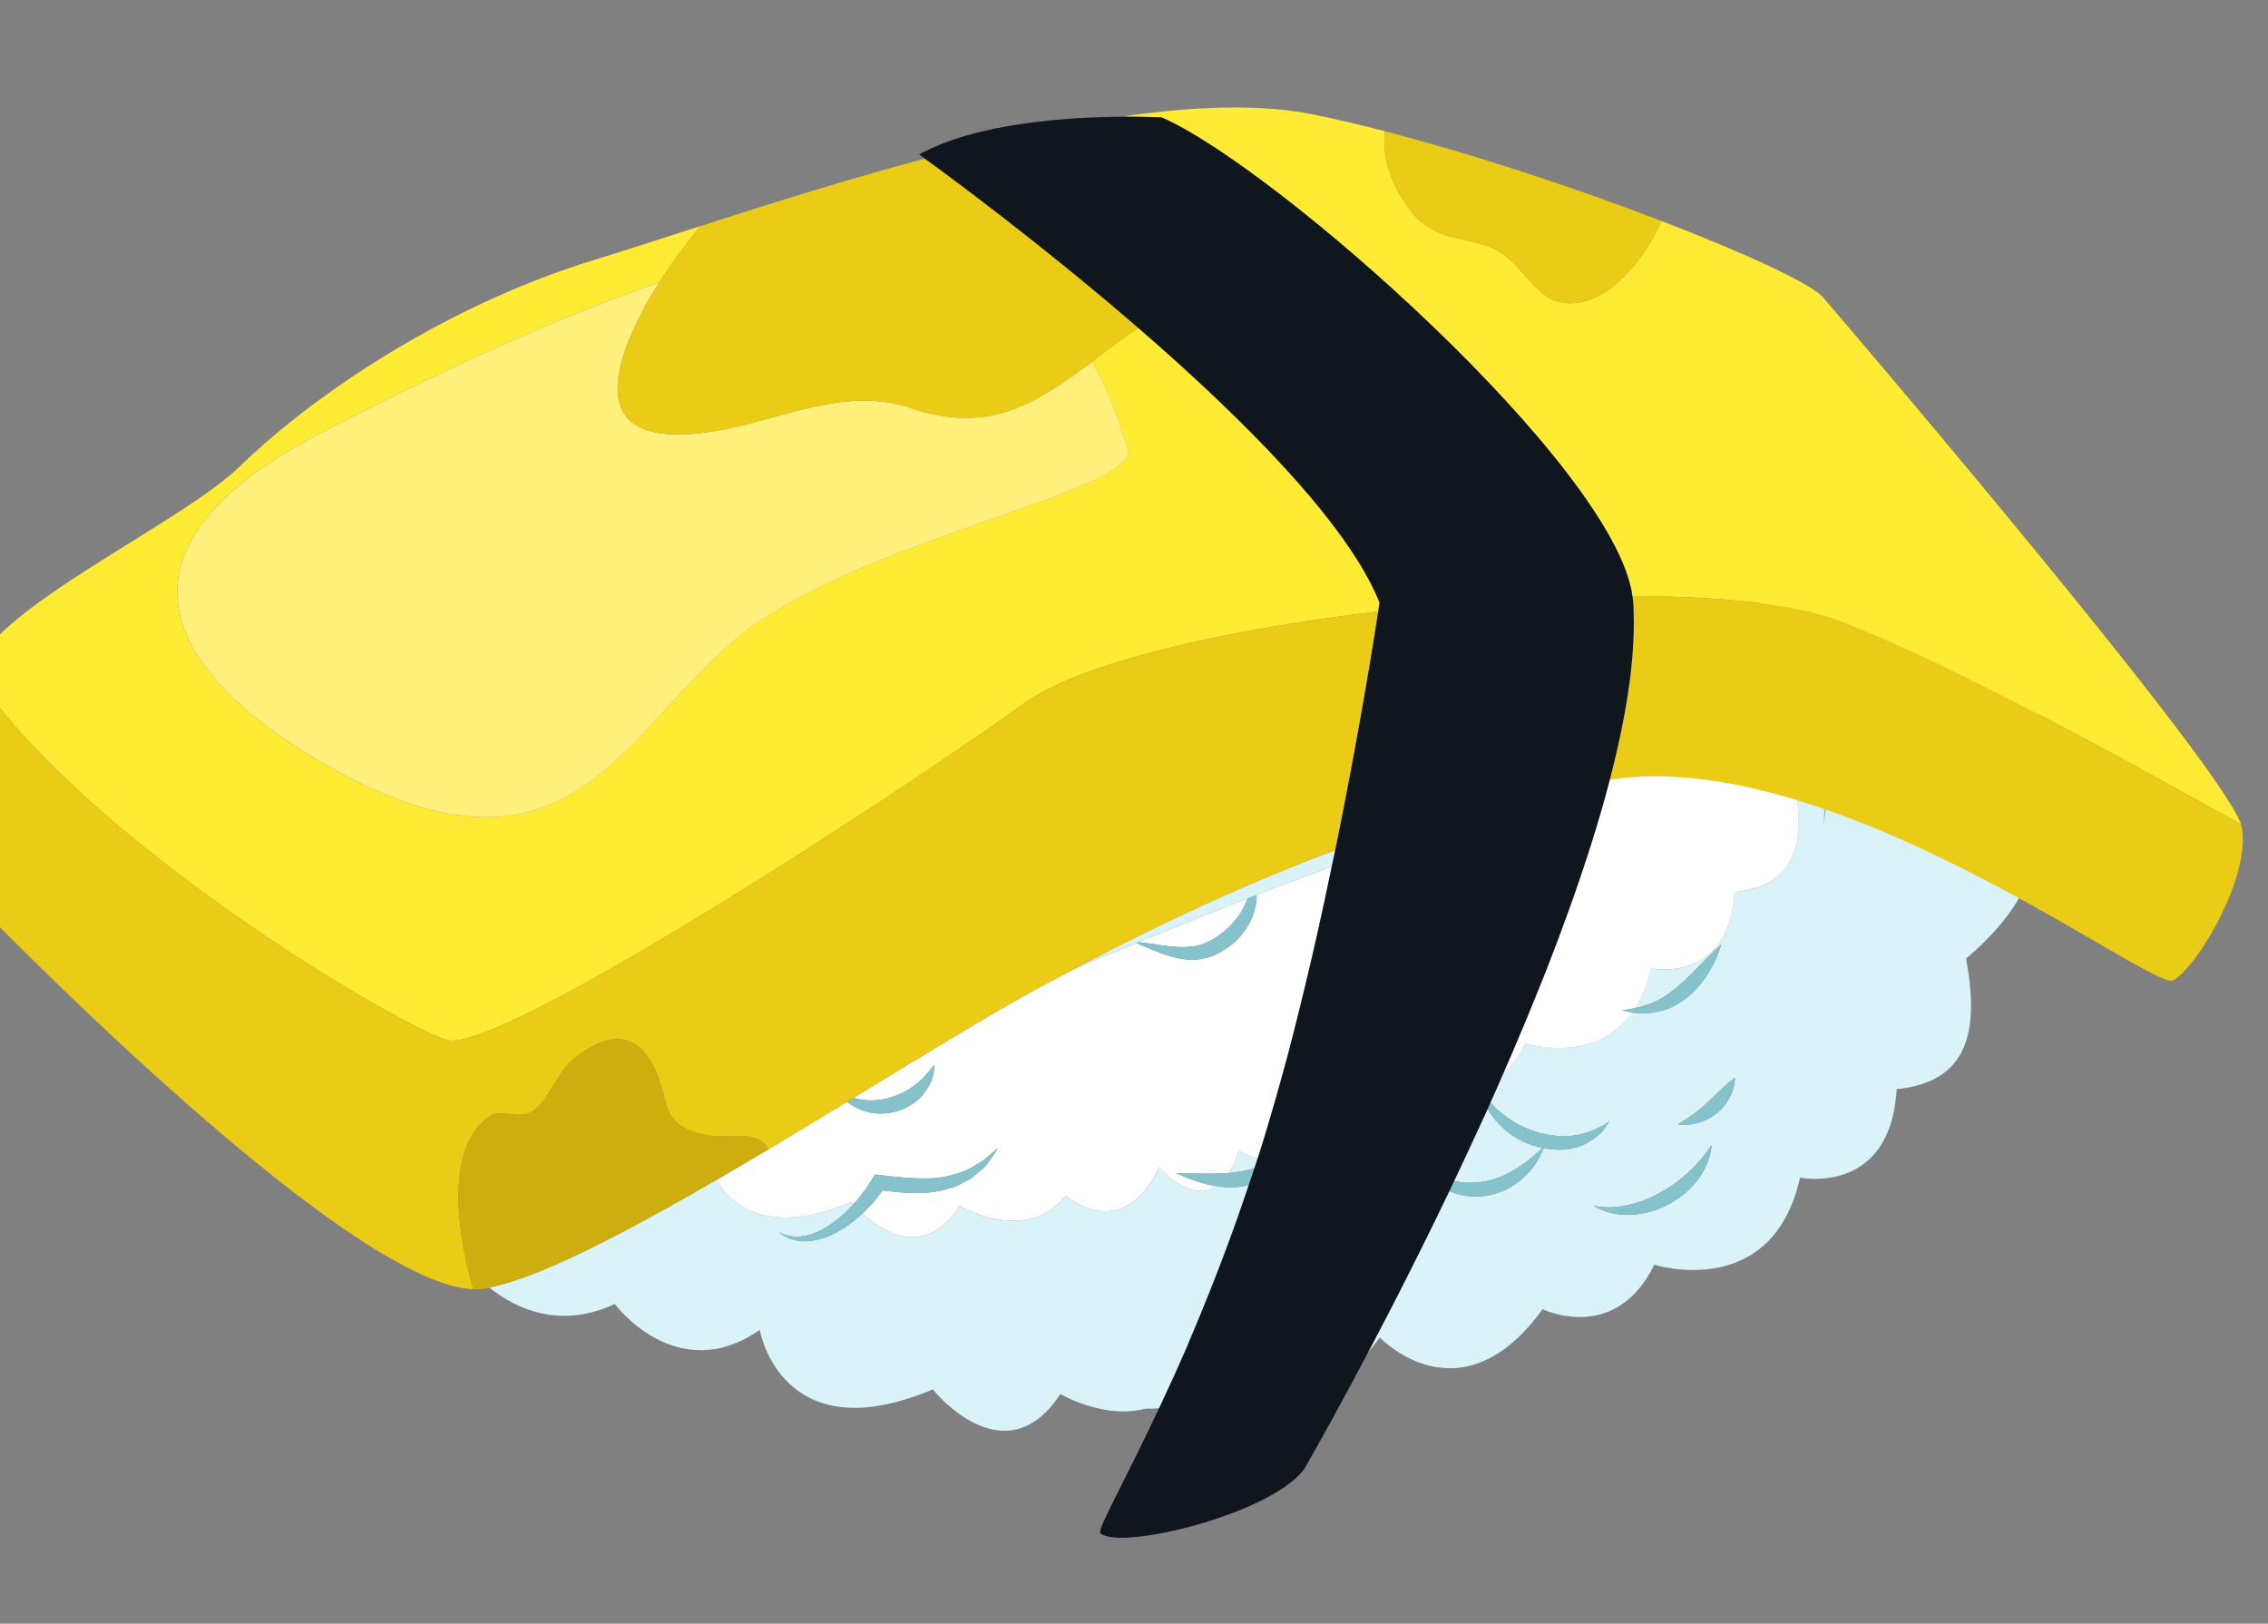 <?xml version="1.0" encoding="utf-8"?>
<!-- Generator: Adobe Illustrator 16.0.0, SVG Export Plug-In . SVG Version: 6.00 Build 0)  -->
<!DOCTYPE svg PUBLIC "-//W3C//DTD SVG 1.1//EN" "http://www.w3.org/Graphics/SVG/1.1/DTD/svg11.dtd">
<svg version="1.1" id="Layer_1" xmlns="http://www.w3.org/2000/svg" xmlns:xlink="http://www.w3.org/1999/xlink" x="0px" y="0px"
	 width="56.406px" height="40.379px" viewBox="0 0 56.406 40.379" enable-background="new 0 0 56.406 40.379" xml:space="preserve">
<rect x="0" y="0" width="56.406" height="40.379" fill="#808080" stroke="none"/>
<g>
	<path fill="none" d="M49.959,20.348c0.01-0.22,0.027-0.442,0.049-0.667c-0.117,0.175-0.241,0.334-0.368,0.453
		C49.763,20.202,49.864,20.275,49.959,20.348z"/>
	<path fill="none" d="M50.536,16.766c0.014-0.052,0.026-0.109,0.039-0.161c-0.028-0.009-0.058-0.01-0.085-0.019
		C50.51,16.644,50.521,16.707,50.536,16.766z"/>
	<path fill="#D9F3F9" d="M25.634,29.722c0.215-0.301,0.438-0.616,0.667-0.94"/>
	<path fill="#D9F3F9" d="M49.959,20.348c-0.095-0.073-0.196-0.146-0.319-0.213c0.125-0.12,0.251-0.277,0.368-0.453
		c0.494-0.735,0.831-1.893,0.528-2.916c-0.016-0.06-0.026-0.122-0.047-0.179c-0.477-0.128-0.953-0.314-1.409-0.537
		c-0.434-0.213-0.847-0.456-1.231-0.701c-0.248,0.714-1.075,1.235-1.896,1.556c0.406,1.106-1.33,2.484-1.33,2.484
		c0.292,1.562,0.045,2.644-1.486,2.799c-0.133,2.294-2.074,1.896-2.074,1.896c-0.091,0.405-0.23,0.726-0.395,0.985
		c0.184-0.034,0.426-0.113,0.669-0.251c0.507-0.292,0.974-0.896,1.469-1.329c0,0-0.02,0.08-0.073,0.217
		c-0.048,0.141-0.143,0.337-0.295,0.574c-0.163,0.226-0.384,0.511-0.756,0.711c-0.295,0.172-0.689,0.251-1.085,0.19
		c-0.938,1.312-2.658,0.77-2.658,0.77c-0.845,1.716-2.394,0.951-2.394,0.951c-0.696,0.962-1.386,1.256-1.967,1.262
		c-2.204,3.37-4.278,5.718-5.621,6.736c0.645,0.264,1.464,0.187,2.47-0.71c0,0,1.918,1.789,3.889-0.93c0,0,2,2.126,4.05-0.704
		c0,0,1.797,0.887,2.778-1.104c0,0,2.932,0.931,3.623-2.165c0,0,2.249,0.461,2.404-2.201c1.779-0.18,2.063-1.437,1.725-3.248
		c0,0,0.798-0.636,1.271-1.425C50.574,21.74,50.734,20.952,49.959,20.348z M39.867,28.119c-0.128,0.132-0.352,0.339-0.722,0.429
		c-0.217,0.058-0.479,0.057-0.756,0.007c-0.015,0.038-0.04,0.1-0.093,0.208c-0.087,0.157-0.228,0.394-0.511,0.612
		c-0.273,0.219-0.71,0.422-1.233,0.375c-0.515-0.042-1.072-0.368-1.359-0.9c0,0,0.028,0.022,0.079,0.062
		c0.049,0.044,0.12,0.102,0.221,0.165c0.194,0.127,0.487,0.27,0.835,0.322c0.352,0.042,0.749-0.007,1.105-0.185
		c0.344-0.16,0.652-0.409,0.929-0.666c-0.176-0.037-0.355-0.09-0.534-0.186c-0.233-0.121-0.457-0.295-0.646-0.519
		c-0.188-0.224-0.341-0.51-0.379-0.815c0,0,0.019,0.032,0.055,0.091c0.028,0.061,0.081,0.141,0.156,0.233
		c0.146,0.188,0.394,0.415,0.724,0.597c0.329,0.185,0.738,0.299,1.146,0.31c0.408,0,0.811-0.138,1.141-0.376
		C40.024,27.884,39.979,27.967,39.867,28.119z M41.892,27.859c0.101-0.062,0.232-0.154,0.371-0.267
		c0.279-0.222,0.556-0.546,0.887-0.798c0,0,0.001,0.054-0.014,0.147c-0.011,0.095-0.051,0.23-0.135,0.385
		c-0.09,0.15-0.227,0.329-0.448,0.458c-0.216,0.132-0.51,0.218-0.823,0.177C41.729,27.962,41.791,27.922,41.892,27.859z
		 M42.176,29.403c-0.211,0.257-0.542,0.522-0.991,0.687c-0.44,0.15-1.043,0.203-1.541-0.099c0.001-0.008,0.133,0.03,0.353,0.033
		c0.218,0.003,0.521-0.042,0.844-0.158c0.321-0.116,0.66-0.309,0.964-0.549c0.296-0.244,0.558-0.532,0.765-0.843
		c0,0-0.006,0.088-0.043,0.257C42.479,28.895,42.386,29.143,42.176,29.403z"/>
	<path fill="#FFFFFF" d="M35.546,26.902c0,0,1.549,0.765,2.394-0.95c0,0,1.721,0.542,2.658-0.771
		c-0.084-0.016-0.169-0.027-0.254-0.057c0,0,0.115-0.018,0.307-0.05c0.004,0.001,0.013-0.004,0.019-0.005
		c0.166-0.261,0.304-0.577,0.396-0.986c0,0,1.938,0.397,2.073-1.897c1.532-0.155,1.779-1.236,1.486-2.798
		c0,0,1.735-1.378,1.329-2.484c-0.236,0.092-0.472,0.167-0.692,0.227c-2.04,0.533-4.049,0.373-6.057,0.139
		c-0.023,0.059-0.041,0.116-0.063,0.176c-0.881,2.188-1.843,4.223-2.832,6.088c0.113-0.101,0.226-0.2,0.331-0.305
		c0,0-0.029,0.091-0.111,0.265c-0.091,0.164-0.227,0.415-0.497,0.665c-0.031,0.032-0.071,0.063-0.11,0.098
		c-0.776,1.417-1.562,2.725-2.339,3.91C34.162,28.158,34.85,27.863,35.546,26.902z"/>
	<path fill="#85C2CC" d="M28.927,24.558c0.044,0.033,0.097,0.055,0.144,0.082c0.007-0.011,0.015-0.021,0.021-0.031
		c-0.017-0.005-0.038-0.013-0.053-0.018C28.966,24.57,28.927,24.558,28.927,24.558z"/>
	<path fill="#85C2CC" d="M25.634,29.722"/>
	<path fill="#85C2CC" d="M38.882,28.259c-0.408-0.01-0.817-0.126-1.145-0.31c-0.33-0.181-0.578-0.407-0.726-0.596
		c-0.073-0.093-0.126-0.173-0.156-0.234c-0.034-0.058-0.055-0.092-0.055-0.092c0.04,0.31,0.192,0.594,0.381,0.817
		c0.188,0.224,0.411,0.396,0.645,0.519c0.179,0.094,0.36,0.148,0.534,0.186c0.016-0.015,0.031-0.025,0.048-0.04
		c0,0-0.01,0.022-0.019,0.046c0.276,0.05,0.539,0.051,0.756-0.007c0.37-0.09,0.594-0.297,0.722-0.429
		c0.112-0.152,0.157-0.235,0.157-0.235C39.694,28.119,39.292,28.26,38.882,28.259z"/>
	<path fill="#85C2CC" d="M38.36,28.549c-0.274,0.256-0.583,0.504-0.927,0.666c-0.358,0.178-0.754,0.227-1.107,0.183
		c-0.348-0.052-0.639-0.193-0.833-0.32c-0.101-0.063-0.174-0.121-0.223-0.165c-0.049-0.042-0.079-0.062-0.079-0.062
		c0.287,0.531,0.845,0.858,1.359,0.899c0.525,0.047,0.962-0.155,1.235-0.374c0.281-0.219,0.424-0.458,0.511-0.612
		c0.053-0.108,0.076-0.171,0.093-0.209c0.006-0.021,0.019-0.045,0.019-0.045C38.392,28.523,38.376,28.534,38.36,28.549z"/>
	<path fill="#85C2CC" d="M36.527,23.493c0.08-0.173,0.109-0.265,0.109-0.265c-0.105,0.103-0.218,0.204-0.331,0.305
		c-0.13,0.243-0.259,0.484-0.388,0.723c0.039-0.034,0.079-0.065,0.112-0.097C36.297,23.908,36.437,23.658,36.527,23.493z"/>
	<path fill="#85C2CC" d="M40.344,25.125c0.085,0.029,0.17,0.041,0.254,0.057c0.396,0.062,0.793-0.02,1.087-0.19
		c0.37-0.201,0.591-0.484,0.754-0.71c0.152-0.237,0.247-0.434,0.295-0.575c0.054-0.138,0.075-0.217,0.075-0.217
		c-0.497,0.433-0.963,1.037-1.471,1.33c-0.243,0.136-0.483,0.216-0.669,0.251c-0.006,0.001-0.015,0.006-0.019,0.005
		C40.459,25.107,40.344,25.125,40.344,25.125z"/>
	<path fill="#85C2CC" d="M42.568,28.475c-0.209,0.31-0.469,0.599-0.765,0.843c-0.304,0.24-0.643,0.433-0.964,0.549
		c-0.321,0.118-0.626,0.161-0.844,0.158c-0.22-0.003-0.352-0.041-0.353-0.033c0.498,0.302,1.101,0.249,1.541,0.099
		c0.449-0.164,0.779-0.428,0.991-0.687c0.21-0.261,0.303-0.509,0.35-0.672C42.562,28.562,42.568,28.475,42.568,28.475z"/>
	<path fill="#85C2CC" d="M42.553,27.785c0.224-0.128,0.358-0.308,0.448-0.458c0.084-0.154,0.124-0.29,0.135-0.385
		c0.017-0.094,0.014-0.147,0.014-0.147c-0.333,0.252-0.607,0.576-0.887,0.798c-0.139,0.112-0.271,0.204-0.371,0.267
		s-0.164,0.101-0.164,0.101C42.043,28.003,42.337,27.917,42.553,27.785z"/>
	<path fill="#D9F3F9" d="M45.952,16.904c0.821-0.32,1.646-0.842,1.897-1.557c-0.676-0.43-1.244-0.869-1.624-1.18
		c-0.01-0.008-0.019-0.016-0.029-0.024c-0.115-0.097-0.22-0.184-0.293-0.248c-0.114-0.099-0.173-0.155-0.173-0.155
		c-1.769,1.814-3.947,1.788-5.776,1.24c-0.195,0.736-0.443,1.499-0.753,2.288c2.008,0.234,4.017,0.394,6.059-0.137
		C45.48,17.072,45.716,16.995,45.952,16.904z"/>
	<path fill="none" d="M56.078,27.13c0.041,0.003,0.071-0.001,0.108-0.001"/>
	<path fill="none" d="M57.244,23.697c0.113,0.187,0.229,0.379,0.352,0.573"/>
	<path fill="#FCCF4F" d="M56.57,22.543c0.002,0.003,0.002,0.003,0.001,0.005c0.096,0.169,0.199,0.346,0.304,0.527
		C56.769,22.892,56.666,22.713,56.57,22.543z"/>
	<path fill="none" d="M56.905,23.127c0.105,0.178,0.212,0.36,0.325,0.546"/>
	<path fill="#FCCF4F" d="M58.493,16.162c0.39,0.294,0.572,0.579,0.432,0.802C59.067,16.739,58.883,16.456,58.493,16.162z"/>
	<path fill="none" d="M57.238,24.181c0.028,0.083,0.055,0.166,0.079,0.249"/>
	<path fill="none" d="M57.194,24.049c-0.029-0.085-0.062-0.171-0.094-0.258"/>
	<path fill="none" d="M56.867,23.205c-0.031-0.071-0.062-0.146-0.095-0.218"/>
	<path fill="none" d="M57.353,24.546c0.012,0.048,0.024,0.096,0.038,0.146"/>
	<path fill="none" d="M56.926,23.34c0.045,0.114,0.094,0.229,0.137,0.344"/>
	<path fill="none" d="M56.618,22.647c0.028,0.062,0.056,0.121,0.084,0.184"/>
	<path fill="#FCCF4F" d="M46.226,14.168c-0.01-0.008-0.019-0.016-0.029-0.024C46.207,14.152,46.216,14.16,46.226,14.168z"/>
</g>
<g>
	<path fill="none" d="M55.572,18.172c-0.01-0.004-0.023-0.006-0.033-0.009C55.549,18.167,55.562,18.168,55.572,18.172z
		 M54.812,17.913c-0.07-0.021-0.143-0.045-0.213-0.068C54.67,17.868,54.742,17.891,54.812,17.913z M54.043,17.667
		c-0.09-0.029-0.182-0.056-0.271-0.083C53.861,17.612,53.953,17.638,54.043,17.667z M29.969-0.524c0,0,0,0,0.002,0
		c0.006,0.005,0.014,0.011,0.018,0.016c-0.059-0.001-0.119-0.003-0.182-0.004C29.861-0.517,29.916-0.52,29.969-0.524z M23.411,0.347
		"/>
	<path fill="none" d="M45.342,20.509c0.025-0.155,0.029-0.279,0.029-0.39c-0.051-0.018-0.102-0.035-0.152-0.053
		c-0.012-0.004-0.021-0.007-0.033-0.01"/>
	<path fill="#D9F3F9" d="M29.645,33.195c0.279-0.66,0.57-1.381,0.857-2.152c0.188-0.5,0.373-1.027,0.555-1.57
		c-0.164,0.041-0.342,0.064-0.531,0.053c-0.088-0.002-0.176-0.014-0.264-0.027c-0.654,0.441-1.432-0.469-1.432-0.469
		c-0.919,1.938-2.324,0.709-2.324,0.709c-0.983,1.232-2.638,0.252-2.638,0.252c-0.874,1.33-1.929,0.633-2.415,0.186
		c-0.205,0.189-0.437,0.367-0.71,0.502c-0.208,0.102-0.439,0.18-0.685,0.189c-0.244,0.012-0.495-0.066-0.68-0.221
		c0-0.018,0.208,0.15,0.582,0.096c0.368-0.039,0.838-0.33,1.249-0.779c0.006-0.004,0.011-0.016,0.018-0.02
		c-0.028-0.031-0.045-0.053-0.045-0.053c-2.052,0.865-2.969,0.107-3.365-0.549c-1.673,0.971-3.265,1.83-4.491,2.314
		c-0.442,0.176-0.827,0.295-1.16,0.363c0.704,0.557,1.781,1.031,3.123,0.41c0,0,1.545,2.08,3.606,0.643c0,0,0.526,3.074,4.305,1.48
		c0,0,1.779,2.236,3.172,0.115c0,0,1.393,0.822,2.524,0.201c0.195-0.414,0.396-0.855,0.607-1.342
		C29.549,33.418,29.598,33.309,29.645,33.195z"/>
	<path fill="#D9F3F9" d="M30.564,29.17c0.213-0.016,0.428-0.055,0.633-0.119c0.027-0.08,0.053-0.154,0.078-0.234
		c-0.281-0.1-0.463-0.197-0.463-0.197C30.738,28.848,30.654,29.027,30.564,29.17z"/>
	<path fill="#FFFFFF" d="M29.625,23.541c0.377-0.031,0.762-0.281,1.053-0.609c0.156-0.174,0.271-0.375,0.352-0.592
		c-0.908,0.357-1.812,0.723-2.716,1.09c0.075,0.006,0.168,0.018,0.289,0.035C28.869,23.496,29.244,23.586,29.625,23.541z"/>
	<path fill="#FFFFFF" d="M21.182,29.891c0,0,0.017,0.021,0.045,0.053c0.097-0.105,0.191-0.221,0.279-0.34
		c0.047-0.066,0.091-0.129,0.135-0.203l0.065-0.105l0.034-0.055c0.01-0.018,0.02-0.041,0.045-0.029l0.232,0.025
		c0.348,0.039,0.69,0.078,1.031,0.068c0.343,0.006,0.665-0.08,0.972-0.197c0.148-0.072,0.287-0.158,0.427-0.242
		c0.123-0.107,0.247-0.211,0.371-0.312c0,0-0.074,0.125-0.249,0.369c-0.086,0.121-0.239,0.229-0.406,0.375
		c-0.099,0.053-0.204,0.109-0.318,0.17c-0.114,0.064-0.25,0.084-0.392,0.129c-0.283,0.07-0.608,0.084-0.952,0.064
		c-0.171-0.014-0.349-0.029-0.527-0.053c-0.052,0-0.005-0.021-0.038,0.012c-0.057,0.082-0.116,0.166-0.184,0.244
		c-0.09,0.105-0.193,0.209-0.3,0.312c0.486,0.447,1.541,1.145,2.415-0.186c0,0,1.654,0.98,2.638-0.252c0,0,1.405,1.229,2.324-0.709
		c0,0,0.777,0.91,1.432,0.469c-0.324-0.049-0.66-0.162-1.012-0.324c0,0,0.117,0,0.311,0.004c0.191,0.004,0.461,0.014,0.756,0.004
		c0.082-0.002,0.166-0.006,0.248-0.012c0.09-0.143,0.174-0.322,0.248-0.551c0,0,0.182,0.098,0.463,0.197
		c0.014-0.039,0.027-0.076,0.039-0.117c0.1-0.312,0.197-0.635,0.291-0.959c0.1-0.338,0.197-0.682,0.293-1.031
		c0.053-0.193,0.107-0.387,0.158-0.582c0.039-0.158,0.082-0.318,0.123-0.477c0.199-0.785,0.391-1.578,0.566-2.359
		c0.135-0.594,0.256-1.17,0.375-1.74c-0.623,0.232-1.248,0.461-1.867,0.703c0,0.184-0.033,0.412-0.158,0.664
		c-0.049,0.088-0.098,0.184-0.172,0.27c-0.066,0.092-0.146,0.178-0.238,0.258c-0.09,0.088-0.203,0.152-0.316,0.227
		c-0.123,0.055-0.25,0.127-0.396,0.154c-0.289,0.082-0.611,0.035-0.902-0.057c-0.27-0.082-0.53-0.203-0.813-0.316
		c-0.311,0.125-0.617,0.25-0.925,0.377c-0.218,0.09-0.43,0.189-0.646,0.283c-0.277,0.145-0.562,0.293-0.818,0.432
		c-0.613,0.328-1.35,0.76-2.162,1.25c-0.771,0.461-1.613,0.977-2.482,1.506c0.153,0.043,0.336,0.074,0.547,0.059
		c0.268-0.014,0.556-0.109,0.812-0.26c0.254-0.156,0.471-0.373,0.649-0.625c-0.015-0.014,0.078,0.338-0.31,0.783
		c-0.191,0.205-0.517,0.406-0.927,0.43c-0.305,0.027-0.66-0.07-0.931-0.289c-0.643,0.391-1.297,0.789-1.953,1.182
		c-0.435,0.26-0.867,0.512-1.296,0.762C18.212,29.998,19.129,30.756,21.182,29.891z"/>
	<path fill="#85C2CC" d="M21.996,27.688c0.41-0.023,0.736-0.225,0.927-0.43c0.388-0.445,0.295-0.797,0.31-0.783
		c-0.178,0.252-0.395,0.469-0.649,0.625c-0.257,0.15-0.545,0.246-0.812,0.26c-0.211,0.016-0.394-0.016-0.547-0.059
		c-0.053,0.033-0.106,0.064-0.159,0.098C21.336,27.617,21.691,27.715,21.996,27.688z"/>
	<path fill="#85C2CC" d="M21.937,29.619c0.033-0.033-0.014-0.012,0.038-0.012c0.179,0.023,0.356,0.039,0.527,0.053
		c0.344,0.02,0.669,0.006,0.952-0.064c0.141-0.045,0.278-0.064,0.392-0.129c0.114-0.061,0.219-0.117,0.318-0.17
		c0.167-0.146,0.32-0.254,0.406-0.375c0.175-0.244,0.249-0.369,0.249-0.369c-0.124,0.102-0.248,0.205-0.371,0.312
		c-0.14,0.084-0.279,0.17-0.427,0.242c-0.307,0.117-0.628,0.203-0.972,0.197c-0.341,0.01-0.683-0.029-1.031-0.068l-0.232-0.025
		c-0.026-0.012-0.035,0.012-0.045,0.029l-0.034,0.055L21.641,29.4c-0.044,0.074-0.088,0.137-0.135,0.203
		c-0.088,0.119-0.183,0.234-0.279,0.34c-0.006,0.004-0.012,0.016-0.018,0.02c-0.411,0.449-0.881,0.74-1.249,0.779
		c-0.374,0.055-0.582-0.113-0.582-0.096c0.185,0.154,0.436,0.232,0.68,0.221c0.246-0.01,0.478-0.088,0.685-0.189
		c0.274-0.135,0.506-0.312,0.71-0.502c0.107-0.104,0.21-0.207,0.3-0.312C21.821,29.785,21.88,29.701,21.937,29.619z"/>
	<path fill="#85C2CC" d="M30.678,22.932c-0.291,0.328-0.676,0.578-1.053,0.609c-0.381,0.045-0.756-0.045-1.023-0.076
		c-0.121-0.018-0.214-0.029-0.289-0.035c-0.019,0.008-0.037,0.014-0.056,0.023c0.283,0.113,0.543,0.234,0.813,0.316
		c0.291,0.092,0.613,0.139,0.902,0.057c0.146-0.027,0.273-0.1,0.396-0.154c0.113-0.074,0.227-0.139,0.316-0.227
		c0.092-0.08,0.172-0.166,0.238-0.258c0.074-0.086,0.123-0.182,0.172-0.27c0.125-0.252,0.158-0.48,0.158-0.664
		c-0.074,0.027-0.15,0.057-0.225,0.086C30.949,22.557,30.834,22.758,30.678,22.932z"/>
	<path fill="#85C2CC" d="M30.316,29.182c-0.295,0.01-0.564,0-0.756-0.004c-0.193-0.004-0.311-0.004-0.311-0.004
		c0.352,0.162,0.688,0.275,1.012,0.324c0.088,0.014,0.176,0.025,0.264,0.027c0.189,0.012,0.367-0.012,0.531-0.053
		c0.047-0.139,0.094-0.279,0.141-0.422c-0.205,0.064-0.42,0.104-0.633,0.119C30.482,29.176,30.398,29.18,30.316,29.182z"/>
	<path fill="#85C2CC" d="M45.186,20.057c-0.062-0.021-0.127-0.042-0.189-0.062c-0.043-0.015-0.086-0.026-0.129-0.04"/>
	<path fill="#85C2CC" d="M45.342,20.509c0.035-0.146,0.059-0.265,0.074-0.373c-0.014-0.005-0.029-0.011-0.045-0.017
		C45.371,20.23,45.367,20.354,45.342,20.509z"/>
	<path fill="#D9F3F9" d="M28.257,23.453c0.019-0.01,0.037-0.016,0.056-0.023c0.904-0.367,1.808-0.732,2.716-1.09
		c0.074-0.029,0.15-0.059,0.225-0.086c0.619-0.242,1.244-0.471,1.867-0.703c0.027-0.135,0.061-0.277,0.088-0.41
		c-1.674,0.621-3.25,1.332-4.66,2.021c-0.667,0.326-1.28,0.643-1.863,0.951c0.216-0.094,0.429-0.193,0.646-0.283
		C27.64,23.703,27.947,23.578,28.257,23.453z"/>
	<path fill="none" stroke="#FFEB33" stroke-width="0" stroke-linecap="round" stroke-linejoin="round" d="M23.411,0.347"/>
	<path fill="#FFEB33" d="M36.305,3.785c0.518,0.155,1.039,0.317,1.555,0.485C37.344,4.102,36.824,3.94,36.305,3.785z"/>
	<path fill="#FFEB33" d="M34.486,3.275c0.51,0.132,1.035,0.28,1.562,0.435C35.52,3.555,34.996,3.407,34.486,3.275z"/>
	<path fill="#FFEB33" d="M39.789,4.928c0.492,0.176,0.971,0.353,1.426,0.527C40.76,5.281,40.281,5.104,39.789,4.928z"/>
	<path fill="#FFEB33" d="M40.598,14.823c2.205,0.009,4.09,0.201,5.18,0.623c2.918,1.132,7.238,3.547,9.955,5.055
		c0.006,0.022,0.018,0.049,0.021,0.066C55.508,19.299,45.996,8.154,45.34,7.396c-0.293-0.339-1.904-1.088-4.018-1.9
		c-0.561,1.265-1.652,2.291-2.602,1.995c-0.613-0.19-0.936-1.028-1.572-1.309c-0.713-0.314-1.445-0.174-2.033-0.906
		c-0.549-0.686-0.736-1.378-0.674-2.013c-0.613-0.159-1.209-0.3-1.768-0.414c-1.305-0.267-2.926-0.211-4.675,0.037
		c0.003,0.005,0.01,0.011,0.014,0.016c0.534-0.001,0.876,0.018,0.876,0.018C31.705,4.137,40.162,11.6,40.598,14.823z M53.268,17.434
		c-0.098-0.026-0.199-0.054-0.297-0.08C53.068,17.38,53.17,17.408,53.268,17.434z M52.49,17.225
		c-0.105-0.029-0.209-0.055-0.312-0.08C52.281,17.17,52.385,17.196,52.49,17.225z M51.711,17.034
		c-0.107-0.023-0.215-0.048-0.32-0.07C51.496,16.986,51.604,17.01,51.711,17.034z M50.932,16.868
		c-0.107-0.021-0.215-0.04-0.32-0.061C50.717,16.828,50.824,16.847,50.932,16.868z M50.154,16.731
		c-0.104-0.018-0.209-0.035-0.312-0.051C49.945,16.696,50.051,16.713,50.154,16.731z M49.381,16.621
		c-0.1-0.011-0.201-0.024-0.299-0.034C49.18,16.596,49.281,16.61,49.381,16.621z M48.607,16.544
		c-0.092-0.006-0.186-0.015-0.275-0.021C48.422,16.53,48.516,16.539,48.607,16.544z"/>
	<path fill="#FFEB33" d="M38.115,4.354c0.525,0.173,1.045,0.35,1.549,0.529C39.16,4.704,38.641,4.528,38.115,4.354z"/>
	<path fill="none" stroke="#FFEB33" stroke-width="0" stroke-linecap="round" stroke-linejoin="round" d="M52.49,17.225
		c-0.105-0.029-0.209-0.055-0.312-0.08"/>
	<path fill="none" stroke="#FFEB33" stroke-width="0" stroke-linecap="round" stroke-linejoin="round" d="M52.971,17.354
		c0.098,0.026,0.199,0.054,0.297,0.08"/>
	<path fill="none" stroke="#FFEB33" stroke-width="0" stroke-linecap="round" stroke-linejoin="round" d="M53.771,17.584
		c0.09,0.027,0.182,0.054,0.271,0.083"/>
	<path fill="none" stroke="#FFEB33" stroke-width="0" stroke-linecap="round" stroke-linejoin="round" d="M54.6,17.844
		c0.07,0.023,0.143,0.047,0.213,0.068"/>
	<path fill="none" stroke="#FFEB33" stroke-width="0" stroke-linecap="round" stroke-linejoin="round" d="M55.539,18.164
		c0.01,0.003,0.023,0.005,0.033,0.009"/>
	<path fill="none" stroke="#FFEB33" stroke-width="0" stroke-linecap="round" stroke-linejoin="round" d="M56.346,18.455
		c0.021,0.009,0.045,0.017,0.066,0.025"/>
	<path fill="#FFEB33" d="M11.109,25.863c1.28,0.383,11.323-6.176,14.366-8.373c1.394-1.008,4.968-1.829,8.802-2.283
		c0.021-0.144,0.033-0.222,0.033-0.222c-0.793-1.985-3.447-4.621-6.001-6.832c-0.239,0.163-0.472,0.319-0.679,0.479
		c-0.164,0.127-0.32,0.248-0.473,0.364c0.504,0.889,0.749,1.735,0.89,2.179c0.332,1.033-6.83,2.272-9.751,4.719
		c-2.922,2.447-4.22,6.623-10.347,3.037c-3.755-2.198-5.583-5.233-0.033-8.129c2.772-1.445,5.753-2.846,8.479-3.777
		c0.303-0.472,0.656-0.943,1.024-1.403c-0.99,0.318-1.875,0.606-2.596,0.828c-4.043,1.233-7.317,3.643-8.837,5.128
		c-1.221,1.193-4.607,2.824-5.992,4.206v1.82C3.255,21.625,10.036,25.545,11.109,25.863z"/>
	<path fill="none" stroke="#FFEB33" stroke-width="0" stroke-linecap="round" stroke-linejoin="round" d="M48.607,16.544
		c-0.092-0.006-0.186-0.015-0.275-0.021"/>
	<path fill="none" stroke="#FFEB33" stroke-width="0" stroke-linecap="round" stroke-linejoin="round" d="M51.711,17.034
		c-0.107-0.023-0.215-0.048-0.32-0.07"/>
	<path fill="none" stroke="#FFEB33" stroke-width="0" stroke-linecap="round" stroke-linejoin="round" d="M49.381,16.621
		c-0.1-0.011-0.201-0.024-0.299-0.034"/>
	<path fill="none" stroke="#FFEB33" stroke-width="0" stroke-linecap="round" stroke-linejoin="round" d="M50.154,16.731
		c-0.104-0.018-0.209-0.035-0.312-0.051"/>
	<path fill="none" stroke="#FFEB33" stroke-width="0" stroke-linecap="round" stroke-linejoin="round" d="M50.932,16.868
		c-0.107-0.021-0.215-0.04-0.32-0.061"/>
	<path fill="#EACB15" d="M1.906,24.93c2.492,2.381,6.222,5.719,8.63,6.787c0.039,0.018,0.077,0.037,0.115,0.051
		c0.422,0.18,0.803,0.285,1.123,0.295c-0.369-1.266-0.755-3.488,0.392-4.293c0.326-0.229,0.712,0.096,1.066-0.127
		c0.39-0.244,0.623-0.961,1.011-1.289c0.661-0.555,1.391-0.756,1.848-0.1c0.678,0.973,0.146,1.715,1.463,1.973
		c0.55,0.107,1.261-0.164,1.558,0.354c0.656-0.393,1.31-0.791,1.953-1.182c0.053-0.033,0.106-0.064,0.159-0.098
		c0.869-0.529,1.711-1.045,2.482-1.506c0.812-0.49,1.549-0.922,2.162-1.25c0.255-0.139,0.541-0.287,0.818-0.432
		c0.583-0.309,1.196-0.625,1.863-0.951c1.41-0.689,2.986-1.4,4.66-2.021c0.582-2.849,0.959-5.217,1.068-5.933
		c-3.834,0.454-7.409,1.275-8.802,2.283c-3.043,2.196-13.086,8.755-14.366,8.373c-1.073-0.318-7.854-4.238-11.114-8.259v5.455
		C0.452,23.518,1.115,24.174,1.906,24.93z"/>
	<path fill="#EACB15" d="M45.777,15.446c-1.09-0.422-2.975-0.614-5.18-0.623c0.004,0.043,0.016,0.091,0.018,0.133
		c0.088,1.238-0.145,2.768-0.578,4.434c0.113-0.015,0.227-0.031,0.338-0.043c0.182-0.019,0.363-0.031,0.547-0.038
		c0.055-0.001,0.111,0.001,0.166-0.001c0.131,0,0.262-0.001,0.395,0.003c0.068,0.003,0.141,0.009,0.209,0.012
		c0.121,0.009,0.238,0.016,0.361,0.027c0.074,0.007,0.15,0.017,0.227,0.024c0.117,0.014,0.232,0.029,0.352,0.047
		c0.078,0.011,0.156,0.025,0.234,0.039c0.117,0.02,0.232,0.04,0.348,0.062c0.08,0.018,0.16,0.033,0.242,0.051
		c0.115,0.025,0.232,0.053,0.348,0.081c0.08,0.021,0.16,0.04,0.24,0.062c0.066,0.018,0.135,0.036,0.203,0.057
		c0.049,0.012,0.102,0.026,0.152,0.039c0.076,0.022,0.154,0.044,0.234,0.07c0.078,0.021,0.156,0.049,0.234,0.074
		c0.043,0.014,0.086,0.025,0.129,0.04c0.062,0.02,0.127,0.04,0.189,0.062c0.012,0.003,0.021,0.006,0.033,0.01
		c0.051,0.018,0.102,0.035,0.152,0.053c0.016,0.006,0.031,0.012,0.045,0.017c0.062,0.021,0.123,0.042,0.184,0.063
		c0.066,0.025,0.137,0.049,0.203,0.074c0.141,0.052,0.281,0.105,0.418,0.16c0.055,0.021,0.109,0.042,0.162,0.062
		c0.184,0.074,0.365,0.148,0.547,0.226c0.008,0.004,0.018,0.004,0.025,0.008c0.193,0.086,0.389,0.172,0.58,0.258
		c0.018,0.008,0.033,0.016,0.049,0.023c0.172,0.076,0.342,0.156,0.506,0.236c0.051,0.023,0.098,0.045,0.145,0.07
		c0.135,0.064,0.268,0.129,0.4,0.195c0.057,0.027,0.115,0.055,0.17,0.082c0.123,0.062,0.244,0.125,0.363,0.188
		c0.057,0.029,0.113,0.057,0.17,0.088c0.117,0.062,0.232,0.121,0.348,0.184c0.021,0.01,0.043,0.023,0.062,0.031
		c0.043,0.023,0.084,0.045,0.127,0.068c0.084,0.045,0.168,0.09,0.252,0.137c0.062,0.031,0.121,0.066,0.182,0.102
		c0.086,0.043,0.17,0.09,0.254,0.137c0.053,0.031,0.105,0.059,0.156,0.09c0.07,0.037,0.141,0.076,0.209,0.115
		c0.016,0.01,0.033,0.018,0.049,0.027c0.037,0.021,0.072,0.041,0.109,0.062c0.631,0.359,1.188,0.686,1.643,0.947
		c0.027,0.016,0.053,0.031,0.08,0.045c0.066,0.037,0.131,0.076,0.193,0.109c0.031,0.02,0.061,0.035,0.092,0.051
		c0.055,0.031,0.105,0.061,0.156,0.086c0.029,0.018,0.061,0.033,0.088,0.049c0.045,0.025,0.088,0.049,0.131,0.068
		c0.029,0.014,0.053,0.029,0.078,0.039c0.039,0.02,0.076,0.039,0.111,0.055c0.021,0.01,0.043,0.021,0.064,0.029
		c0.033,0.016,0.062,0.025,0.092,0.037c0.016,0.006,0.035,0.014,0.049,0.02c0.029,0.008,0.053,0.014,0.074,0.02
		c0.01,0.002,0.023,0.006,0.033,0.008c0.025,0.002,0.049,0.002,0.064-0.006h0.002c0.223-0.096,0.594-0.545,0.938-1.127
		c0.387-0.658,0.736-1.482,0.797-2.17c0.018-0.184,0.012-0.359-0.018-0.517c-0.004-0.018-0.016-0.044-0.021-0.066
		C53.016,18.993,48.695,16.578,45.777,15.446z"/>
	<path fill="#FFEF7B" d="M22.633,10.142c-1.65-0.551-3.25,0.321-4.88,0.583c-1.986,0.321-3.18-0.258-1.794-2.951
		c0.128-0.248,0.276-0.499,0.438-0.749c-2.726,0.932-5.707,2.332-8.479,3.777c-5.55,2.896-3.723,5.931,0.033,8.129
		c6.127,3.585,7.425-0.59,10.347-3.037c2.921-2.447,10.083-3.686,9.751-4.719c-0.141-0.443-0.386-1.29-0.89-2.179
		C25.579,10.19,24.478,10.756,22.633,10.142z"/>
	<path fill="#EACB15" d="M15.958,7.775c-1.385,2.693-0.192,3.271,1.794,2.951c1.629-0.263,3.23-1.134,4.88-0.583
		c1.845,0.614,2.946,0.048,4.525-1.145c0.152-0.116,0.309-0.236,0.473-0.364c0.207-0.161,0.439-0.317,0.679-0.479
		C25.9,6.07,23.585,4.366,23.003,3.945c-0.012,0.002-0.022,0.006-0.034,0.009c-0.105,0.029-0.212,0.057-0.317,0.086
		c-0.098,0.027-0.197,0.053-0.295,0.08c-0.106,0.029-0.212,0.059-0.318,0.088c-0.097,0.028-0.195,0.057-0.291,0.083
		c-0.106,0.03-0.212,0.062-0.316,0.092c-0.095,0.026-0.189,0.054-0.282,0.082c-0.106,0.031-0.211,0.062-0.317,0.093
		c-0.094,0.028-0.187,0.056-0.28,0.083c-0.104,0.031-0.206,0.062-0.309,0.092c-0.092,0.029-0.182,0.057-0.273,0.085
		c-0.104,0.031-0.207,0.063-0.308,0.094c-0.09,0.028-0.177,0.055-0.266,0.083c-0.101,0.031-0.202,0.063-0.302,0.094
		c-0.083,0.026-0.164,0.052-0.246,0.078c-0.106,0.033-0.213,0.067-0.318,0.101c-0.073,0.022-0.145,0.045-0.217,0.068
		c-0.11,0.036-0.22,0.07-0.329,0.106c-0.053,0.017-0.104,0.033-0.156,0.05c-0.129,0.042-0.259,0.083-0.385,0.124
		c-0.004,0.001-0.008,0.003-0.012,0.004c-0.005,0.001-0.008,0.003-0.013,0.004c0,0,0,0,0,0c-0.369,0.46-0.721,0.932-1.024,1.403
		C16.235,7.276,16.086,7.527,15.958,7.775z"/>
	<path fill="#EACB15" d="M29.971-0.524c-0.002,0-0.002,0-0.002,0c-0.053,0.004-0.107,0.007-0.162,0.012
		c0.062,0.001,0.123,0.003,0.182,0.004C29.984-0.513,29.977-0.519,29.971-0.524z"/>
	<path fill="#EACB15" d="M37.148,6.182c0.637,0.281,0.959,1.118,1.572,1.309c0.949,0.296,2.041-0.73,2.602-1.995
		c0,0,0-0.001,0-0.001c-0.033-0.013-0.072-0.026-0.107-0.04c-0.455-0.174-0.934-0.351-1.426-0.527
		c-0.043-0.015-0.082-0.03-0.125-0.045c-0.504-0.179-1.023-0.356-1.549-0.529c-0.086-0.028-0.17-0.056-0.256-0.084
		c-0.516-0.168-1.037-0.331-1.555-0.485c-0.086-0.026-0.17-0.05-0.256-0.075c-0.527-0.155-1.053-0.303-1.562-0.435
		c-0.016-0.004-0.031-0.009-0.045-0.013c0,0,0,0.001,0,0.001c-0.062,0.634,0.125,1.327,0.674,2.013
		C35.703,6.008,36.436,5.868,37.148,6.182z"/>
	<path fill="#CEAE0F" d="M17.816,29.342c0.429-0.25,0.861-0.502,1.296-0.762c-0.296-0.518-1.007-0.246-1.558-0.354
		c-1.317-0.258-0.785-1-1.463-1.973c-0.458-0.656-1.187-0.455-1.848,0.1c-0.389,0.328-0.622,1.045-1.011,1.289
		c-0.354,0.223-0.741-0.102-1.066,0.127c-1.147,0.805-0.761,3.027-0.392,4.293c0.099,0.006,0.193,0,0.281-0.016
		c0.033-0.006,0.076-0.021,0.11-0.027c0.333-0.068,0.718-0.188,1.16-0.363C14.551,31.172,16.143,30.312,17.816,29.342z"/>
	<path fill="#0F161E" d="M34.311,14.986c0,0-0.012,0.078-0.033,0.222c-0.109,0.716-0.486,3.084-1.068,5.933
		c-0.027,0.133-0.061,0.275-0.088,0.41c-0.119,0.57-0.24,1.146-0.375,1.74c-0.176,0.781-0.367,1.574-0.566,2.359
		c-0.041,0.158-0.084,0.318-0.123,0.477c-0.051,0.195-0.105,0.389-0.158,0.582c-0.096,0.35-0.193,0.693-0.293,1.031
		c-0.094,0.324-0.191,0.646-0.291,0.959c-0.012,0.041-0.025,0.078-0.039,0.117c-0.025,0.08-0.051,0.154-0.078,0.234
		c-0.047,0.143-0.094,0.283-0.141,0.422c-0.182,0.543-0.367,1.07-0.555,1.57c-0.287,0.771-0.578,1.492-0.857,2.152
		c-0.047,0.113-0.096,0.223-0.141,0.332c-0.211,0.486-0.412,0.928-0.607,1.342c-0.849,1.82-1.49,2.947-1.534,3.205
		c-0.007,0.025-0.007,0.049,0.002,0.055c0.478,0.445,4.284-0.482,5.079-1.609c0,0,1.75-3.025,3.631-6.959
		c0.039-0.082,0.078-0.168,0.119-0.252c0.209-0.439,0.418-0.887,0.627-1.344c0.045-0.098,0.088-0.195,0.135-0.293
		c0.451-1.004,0.898-2.039,1.314-3.076c0.061-0.15,0.119-0.297,0.178-0.445c0.41-1.045,0.787-2.092,1.109-3.105
		c0.178-0.563,0.342-1.117,0.48-1.656c0.434-1.666,0.666-3.195,0.578-4.434c-0.002-0.042-0.014-0.09-0.018-0.133
		C40.162,11.6,31.705,4.137,28.889,2.92c0,0-0.342-0.019-0.876-0.018c-0.045,0-0.091,0-0.139,0.001
		c-1.314,0.011-3.601,0.155-5.014,0.938c0,0,0.053,0.038,0.143,0.104c0.582,0.421,2.897,2.125,5.306,4.209
		C30.863,10.365,33.518,13,34.311,14.986z"/>
</g>
</svg>
